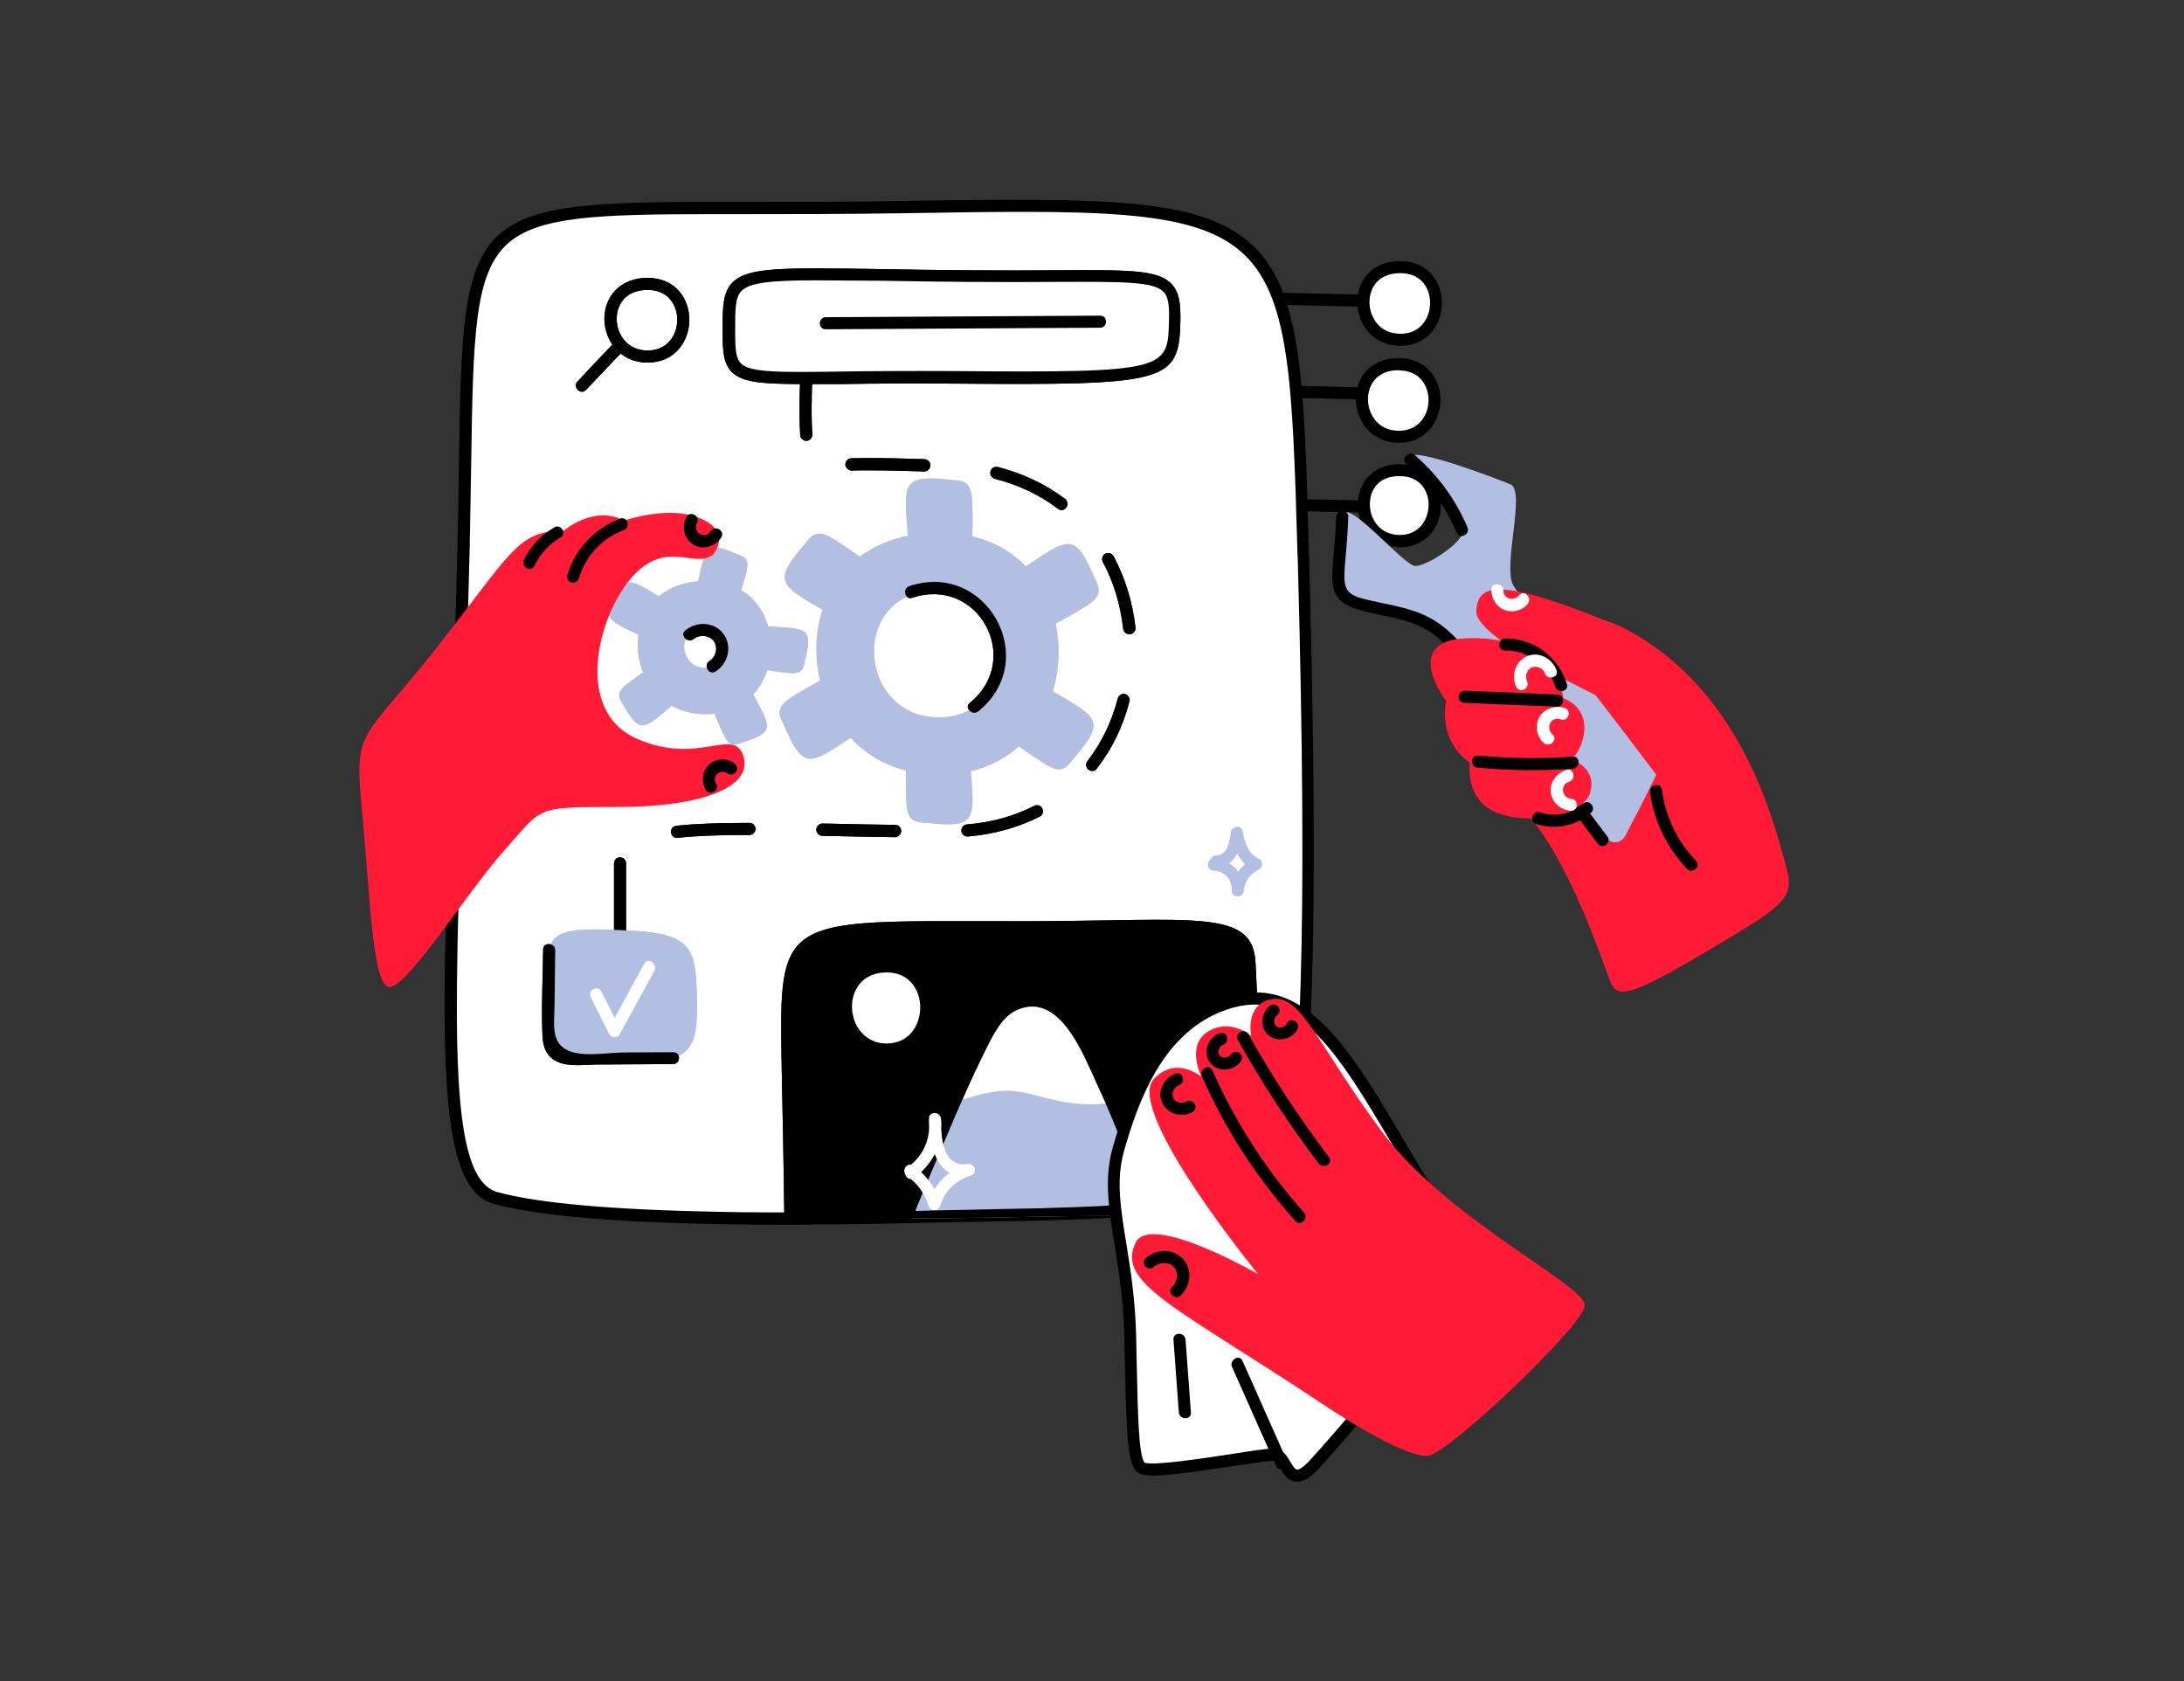 <?xml version="1.0" encoding="utf-8"?>
<!-- Generator: Adobe Illustrator 21.0.2, SVG Export Plug-In . SVG Version: 6.00 Build 0)  -->
<svg version="1.1" id="Слой_1" xmlns="http://www.w3.org/2000/svg" xmlns:xlink="http://www.w3.org/1999/xlink" x="0px" y="0px"
	 viewBox="0 0 977.1 752" style="enable-background:new 0 0 977.1 752;" xml:space="preserve">
<rect x="0" y="0" width="977.1" height="752" fill="#333333" stroke="none"/>
<style type="text/css">
	.st0{fill:#FFFFFF;}
	.st1{fill:#B3BFE2;}
	.st2{fill:#FDD05B;}
	.st3{fill:#FF1A36;}
</style>
<g id="Options_3_">
	<g>
		<path d="M632.2,132.3c-23.5-0.5-47-1.1-70.6-1.6c-3.5-0.1-3.3,5.3,0.1,5.4c23.5,0.5,47,1.1,70.6,1.6
			C635.8,137.8,635.6,132.4,632.2,132.3z"/>
	</g>
	<g>
		<path d="M632.2,173.8c-23.5-0.5-47-1.1-70.6-1.6c-3.5-0.1-3.3,5.3,0.1,5.4c23.5,0.5,47,1.1,70.6,1.6
			C635.8,179.3,635.6,173.9,632.2,173.8z"/>
	</g>
	<g>
		<path d="M632.2,224.4c-23.5-0.5-47-1.1-70.6-1.6c-3.5-0.1-3.3,5.3,0.1,5.4c23.5,0.5,47,1.1,70.6,1.6
			C635.8,229.8,635.6,224.4,632.2,224.4z"/>
	</g>
	<g>
		<path class="st0" d="M627,210.3c-22.7-1-21.8,30.9-1.4,31.8C646,243,648.1,211.2,627,210.3z"/>
		<path d="M626.4,244.8c-0.3,0-0.6,0-0.9,0c-6.9-0.3-12.7-3.9-15.8-9.8c-3.2-6.2-3-13.8,0.6-19.4c3.5-5.4,9.4-8.3,16.8-7.9
			c7,0.3,12.4,3.6,15.4,9.3c3.1,6,2.8,14-0.9,19.8C638.2,241.9,632.8,244.8,626.4,244.8z M625.9,213c-6.3,0-9.5,2.9-11.1,5.4
			c-2.5,4-2.6,9.6-0.3,14c1.3,2.5,4.4,6.6,11.2,6.9c4.8,0.2,8.8-1.8,11.2-5.6c2.7-4.3,3-10.1,0.7-14.4c-1.4-2.7-4.5-6.1-10.8-6.3
			l0,0C626.5,213,626.2,213,625.9,213z"/>
	</g>
	<g>
		<path class="st0" d="M626.1,162.8c-23.2-0.4-21.4,32.2-0.5,32.5C646.5,195.7,647.7,163.2,626.1,162.8z"/>
		<path d="M625.9,198.1c-0.1,0-0.2,0-0.3,0c-7.1-0.1-13.1-3.6-16.4-9.6c-3.5-6.2-3.4-14,0-19.8c3.4-5.6,9.4-8.6,16.9-8.5
			c7.1,0.1,12.8,3.3,15.9,9c3.4,6.1,3.2,14.2-0.4,20.2C638.3,194.9,632.6,198.1,625.9,198.1z M625.7,165.6c-6.9,0-10.2,3.2-11.8,5.9
			c-2.5,4.1-2.5,9.9,0,14.4c1.4,2.5,4.7,6.7,11.7,6.8c5,0.1,9-2.1,11.4-6c2.7-4.4,2.8-10.4,0.3-14.8c-1.5-2.8-4.8-6.1-11.3-6.2l0,0
			C625.9,165.6,625.8,165.6,625.7,165.6z"/>
	</g>
	<g>
		<path class="st0" d="M626.7,119.5c-23.2-0.4-21.4,32.2-0.5,32.5C647.1,152.3,648.4,119.9,626.7,119.5z"/>
		<path d="M626.6,154.7c-0.1,0-0.2,0-0.4,0c-12.5-0.2-19.1-10.4-19-19.9c0.1-8.7,6.2-18,19.1-18c0.1,0,0.3,0,0.4,0l0,0
			c12.8,0.2,18.5,10,18.4,19C645,145.3,638.6,154.7,626.6,154.7z M626.4,122.2c-10,0-13.6,6.8-13.7,12.7c-0.1,7,4.5,14.3,13.6,14.4
			c0.1,0,0.2,0,0.3,0c8.9,0,13.1-7,13.2-13.6c0.1-6.6-3.9-13.4-13-13.5C626.6,122.2,626.5,122.2,626.4,122.2z"/>
	</g>
</g>
<g id="Window_10_">
	<g id="Window_11_">
		<g>
			<path class="st0" d="M574.3,520.8c-11.6,18.1-32.2,16.7-57.2,19.6c-1,0.2-2.1,0.3-3.2,0.4c0,0,0,0,0,0
				c-6.2,0.6-12.8,1.2-19.6,1.5c-8.2,0.5-16.8,0.8-25.6,1c-2.6,0.1-5.2,0.2-7.8,0.2c-1.1,0-2.2,0.1-3.4,0.1c-1.9,0-3.8,0.1-5.8,0.1
				c-11.2,0.2-22.7,0.4-33.9,0.6h-0.6c-14.4,0.4-28.8,0.7-42.9,0.8c-2.3,0-4.6,0-6.9,0c-16.1,0.1-31.5,0.1-45.9-0.2
				c-44.3-0.8-79.7-3.5-99.7-8.9c-29.9-8.1-19.1-103-14.5-289.6c4.4-176-14.8-150.2,195.8-153.7c176.2-2.9,175.5-1,179.9,157.3
				C586.5,376.3,586.9,501.2,574.3,520.8z"/>
			<path d="M352.4,547.9c-11,0-21.2-0.1-30.9-0.3c-48.5-0.9-81.3-3.9-100.4-9c-26-7-23.9-68.9-19.6-192.2c1-29.6,2.2-63.1,3.1-100.1
				c0.4-14.4,0.6-27.5,0.7-39.2c1.8-115.9,2.8-117,127.8-116.8c20.2,0,43.1,0.1,70-0.4c91.6-1.5,133.1-1.3,155.9,18.6
				c23.4,20.4,24.5,60.1,26.6,139.2l0.1,2.1c4.6,166.5,1.6,255.6-9.1,272.3l0,0c-10.5,16.3-27.6,17.8-47.5,19.7
				c-3.7,0.3-7.6,0.7-11.6,1.2c-1,0.2-2.1,0.3-3.2,0.4l-0.1,0c-6.3,0.7-12.9,1.2-19.6,1.5c-8.8,0.5-17.9,0.8-25.7,1
				c-2.6,0.1-5.2,0.2-7.9,0.2l-15.4,0.3c-9.2,0.2-18.4,0.3-27.6,0.5h-0.7c-15.4,0.4-29.5,0.7-42.9,0.8c-2.3,0-4.6,0-6.9,0
				C362.3,547.8,357.3,547.9,352.4,547.9z M319.3,95.8c-51.7,0-78.7,0.9-92.4,13.4c-14.8,13.5-15.2,41.7-16.1,98
				c-0.2,11.6-0.4,24.8-0.7,39.2c-0.9,37-2.1,70.5-3.1,100.1c-4,116.6-6.3,180.8,15.6,186.8c18.4,5,51.7,7.9,99.1,8.8
				c13.9,0.3,28.9,0.3,45.9,0.2c2.3,0,4.6,0,6.9,0c13.4-0.1,27.4-0.3,42.9-0.8h0.7c9.1-0.2,18.4-0.4,27.6-0.5l15.4-0.3
				c2.6,0,5.2-0.1,7.8-0.2c7.8-0.2,16.8-0.5,25.6-1c6.6-0.3,13.1-0.8,19.4-1.5l0.3,0c0.8-0.1,1.8-0.2,2.8-0.3
				c4.1-0.5,8.1-0.8,11.9-1.2c19.2-1.8,34.4-3.2,43.4-17.2l0,0c10-15.5,12.8-106.1,8.3-269.3l-0.1-2.1C576,92.6,576,92.6,403.2,95.4
				c-27,0.4-49.9,0.4-70.1,0.4C328.3,95.8,323.7,95.8,319.3,95.8z"/>
		</g>
		<g>
			<path d="M566,542.3c-0.1,1.8-0.1,3.7-0.2,5.4c0,0.4,0,0.8,0,1.2c-0.1,1.9-0.8,3.6-2.1,5.3c0,0,0,0,0,0
				c-14.6,1.2-30.4,1.9-46.9,2.4c-1.2-4.4-2.4-8.7-3.8-13c-14,0.2-28.2,0.4-42.2,0.6h-0.7c-18,0.4-35.9,0.7-53.4,0.8
				c-2.9,0-5.7,0-8.6,0c-20,0.1-39.2,0.1-57.2-0.2c-0.1-4.9-0.1-9.7-0.2-14.3c-0.4-30.6-1.2-54.1-1.2-72.2
				c0-50.6,11.1-46,111.8-46.2c73.9-0.2,99.3-5.6,100.4,18.6C563.6,471.9,566.8,509.9,566,542.3z"/>
		</g>
		<g>
			<path class="st1" d="M494.6,493.5c-1.3-2.9-2.5-5.7-3.9-8.6c-6-12.9-16.4-41.1-35.2-33.3c-6.9,2.8-10.6,10.4-13.8,16.7
				c-1.1,2.1-2.1,4.2-3.1,6.3c-0.7,1.5-1.4,3-2.2,4.5c-0.2,0.4-0.4,0.9-0.6,1.3c-3.1,6.6-6.1,13.4-9,20.1c-0.8,2-1.7,4-2.5,6
				c-1.2,2.7-2.4,5.5-3.5,8.2c-1,2.3-2,4.7-3,7c-1.2,2.9-2.5,5.8-3.7,8.8c-0.9,2.1-1.8,4.2-2.6,6.3c-1.1,2.7-2.2,5.4-3.4,8.2
				c2.8,0,5.7,0,8.6,0c17.5-0.1,35.4-0.4,53.4-0.8h0.7c14.1-0.3,28.3-0.5,42.2-0.6C507.9,526.6,501.7,509.8,494.6,493.5z"/>
		</g>
		<g>
			<path class="st0" d="M452.6,488c7.5,0.5,15,3.5,22.5,4.8c6.9,1.2,13.5,1.5,19.5,0.8c-1.3-2.9-2.6-5.7-3.9-8.6
				c-6-12.9-16.4-41-35.2-33.3c-6.9,2.8-10.6,10.4-13.8,16.7c-3.9,7.6-7.4,15.5-10.9,23.4C438,489.7,445.1,487.5,452.6,488z"/>
		</g>
		<g>
			<path class="st0" d="M396.7,435c-21.8,0-19.6,31.8,0,31.8C416.3,466.8,417.1,435,396.7,435z"/>
		</g>
	</g>
	<g id="Chain_1_">
		<g>
			<path d="M277.4,421.5c-1.5,0-2.7-1.2-2.7-2.7v-32.6c0-1.5,1.2-2.7,2.7-2.7c1.5,0,2.7,1.2,2.7,2.7v32.6
				C280.1,420.3,278.8,421.5,277.4,421.5z M302.9,374.8c-1.4,0-2.5-1-2.7-2.4c-0.2-1.5,0.9-2.8,2.4-3c8.4-0.9,18.8-1.3,32.7-1.3h0
				c1.5,0,2.7,1.2,2.7,2.7c0,1.5-1.2,2.7-2.7,2.7c-13.8,0-24,0.4-32.2,1.3C303.1,374.8,303,374.8,302.9,374.8z M400.4,374.5
				C400.4,374.5,400.3,374.5,400.4,374.5c-9.2-0.1-18.4-0.3-27.3-0.5l-5.2-0.1c-1.5,0-2.7-1.3-2.7-2.8s1.3-2.7,2.8-2.7l5.2,0.1
				c9,0.2,18.1,0.4,27.3,0.5c1.5,0,2.7,1.2,2.7,2.7C403.1,373.3,401.9,374.5,400.4,374.5z M432.8,374.2c-1.4,0-2.6-1.1-2.7-2.5
				c-0.1-1.5,1-2.8,2.5-2.9c11-0.9,21.1-3.7,30.1-8.3c1.3-0.7,3-0.2,3.6,1.2c0.7,1.3,0.2,3-1.2,3.6c-9.6,4.9-20.4,7.9-32.1,8.9
				C433,374.2,432.9,374.2,432.8,374.2z M488.7,344.9c-0.6,0-1.2-0.2-1.7-0.6c-1.2-0.9-1.4-2.6-0.5-3.8c6.3-8.2,10.9-17.6,13.6-28.1
				c0.4-1.4,1.9-2.3,3.3-1.9c1.4,0.4,2.3,1.9,1.9,3.3c-2.9,11.2-7.8,21.3-14.6,30C490.3,344.6,489.5,344.9,488.7,344.9z
				 M505.2,283.7c-1.4,0-2.5-1-2.7-2.4c-1.2-10.7-4.2-20.8-9.1-29.9c-0.7-1.3-0.2-3,1.1-3.7c1.3-0.7,3-0.2,3.7,1.1
				c5.2,9.7,8.5,20.5,9.8,31.9c0.2,1.5-0.9,2.8-2.4,3C505.4,283.7,505.3,283.7,505.2,283.7z M474.9,228.2c-0.6,0-1.1-0.2-1.6-0.6
				c-8.1-6.2-17.6-10.7-28.2-13.4c-1.4-0.4-2.3-1.8-2-3.3c0.4-1.5,1.8-2.3,3.3-2c11.3,2.9,21.4,7.7,30.1,14.3
				c1.2,0.9,1.4,2.6,0.5,3.8C476.5,227.9,475.7,228.2,474.9,228.2z M413.5,210.9c0,0-0.1,0-0.1,0c-8.8-0.3-17-0.5-24.4-0.5
				c-2.9,0-5.6,0-8,0.1c-1.4-0.1-2.7-1.2-2.8-2.7c0-1.5,1.2-2.7,2.7-2.8c2.4,0,5.1-0.1,8.1-0.1c7.4,0,15.7,0.2,24.6,0.5
				c1.5,0.1,2.7,1.3,2.6,2.8C416.2,209.8,415,210.9,413.5,210.9z M360.7,197.2c-1.4,0-2.6-1.1-2.7-2.5c-0.2-3.3-0.3-7-0.3-11.2
				c0-6.2,0.2-11,0.2-11.2c0.1-1.5,1.4-2.6,2.8-2.6c1.5,0.1,2.6,1.3,2.6,2.8c0,0-0.2,4.9-0.2,11c0,4,0.1,7.7,0.3,10.8
				c0.1,1.5-1,2.8-2.5,2.9C360.8,197.2,360.7,197.2,360.7,197.2z"/>
		</g>
	</g>
	<g id="Gears_1_">
		<g>
			<path class="st2" d="M420.4,238.3c-77.4,0-69.6,108.3,0,108.3C490.1,346.6,492.6,238.3,420.4,238.3z M420,320.9
				c-36.6,0-40.6-56.9,0-56.9C457.9,264,456.5,320.9,420,320.9z"/>
		</g>
		<g>
			<path class="st2" d="M315.7,259.9c-42.6,0-38.3,59.6,0,59.6C354,319.5,355.4,259.9,315.7,259.9z M315.3,298.7
				c-11.6,0-12.9-18.1,0-18.1C327.4,280.7,327,298.7,315.3,298.7z"/>
		</g>
		<g>
			<path class="st2" d="M424.9,214.6c-20.9-2.3-20.5,1.7-19,21.7c0.3,4.6,0.6,10.7,2.7,12.3c8,5.8,26.4-8.5,26.4-8.5s0.4-7-0.1-16.5
				S429.5,215.1,424.9,214.6z"/>
		</g>
		<g>
			<path class="st2" d="M415.5,368.2c20.9,2.3,20.5-1.7,19-21.7c-0.3-4.6-0.6-10.7-2.7-12.3c-8-5.8-26.4,8.5-26.4,8.5
				s-0.4,7,0.1,16.5S410.9,367.7,415.5,368.2z"/>
		</g>
		<g>
			<path class="st2" d="M489.4,257.8c-8.3-19.4-11.5-17-28.3-5.9c-3.8,2.5-9.1,5.8-9.4,8.4c-1.1,9.9,20.3,18.8,20.3,18.8
				s6.2-3.1,14.3-8.2S491.2,262,489.4,257.8z"/>
		</g>
		<g>
			<path class="st2" d="M360.2,295.2c3.5-13.8,0.7-13.9-12.8-14.8c-3.1-0.2-7.3-0.6-8.5,0.7c-4.6,4.8,3.3,18.5,3.3,18.5
				s4.6,0.9,11.1,1.5C359.7,301.7,359.5,298.2,360.2,295.2z"/>
		</g>
		<g>
			<path class="st2" d="M277.4,264.5c-8.5,11.5-6,12.6,6.2,18.5c2.8,1.4,6.5,3.3,8.1,2.6c6.1-2.7,4-18.3,4-18.3s-3.9-2.6-9.7-5.6
				C280.3,258.8,279.2,262,277.4,264.5z"/>
		</g>
		<g>
			<path class="st2" d="M329.4,247.7c-13.1-5.5-13.6-2.9-16.6,10.4c-0.7,3-1.7,7.1-0.6,8.5c4.1,5.3,18.7-0.4,18.7-0.4
				s1.6-4.4,3.1-10.7C335.6,249.3,332.2,248.9,329.4,247.7z"/>
		</g>
		<g>
			<path class="st2" d="M279,315.6c7,12.4,9,10.6,19.4,1.9c2.4-2,5.7-4.5,5.7-6.4c0.1-6.7-15-11.2-15-11.2s-4,2.5-9.1,6.5
				C275,310.5,277.4,312.9,279,315.6z"/>
		</g>
		<g>
			<path class="st2" d="M332.6,332c13.6-4.3,12.2-6.6,5.9-18.6c-1.5-2.8-3.3-6.5-5-6.9c-6.6-1.4-14,12.4-14,12.4s1.7,4.4,4.5,10.2
				C326.8,334.9,329.6,333,332.6,332z"/>
		</g>
		<g>
			<path class="st2" d="M351,325c8.3,19.4,11.5,17,28.3,5.9c3.8-2.5,9.1-5.8,9.4-8.4c1.1-9.9-20.3-18.8-20.3-18.8s-6.2,3.1-14.3,8.2
				S349.1,320.8,351,325z"/>
		</g>
		<g>
			<path class="st2" d="M480.8,338.8c13.7-16,10.2-17.8-7.1-28c-4-2.3-9.2-5.6-11.7-4.7c-9.4,3.3-7.9,26.5-7.9,26.5
				s5.5,4.2,13.6,9.3S477.8,342.3,480.8,338.8z"/>
		</g>
		<g>
			<path class="st2" d="M359.5,244c-13.7,16-10.2,17.8,7.1,28c4,2.3,9.2,5.6,11.7,4.7c9.4-3.3,7.9-26.5,7.9-26.5s-5.5-4.2-13.6-9.3
				C364.6,235.9,362.5,240.5,359.5,244z"/>
		</g>
		<g>
			<path d="M406.8,262.2c-3.3,1.1-1.9,6.3,1.4,5.2c29.4-9.8,49.7,27.5,25.7,47c-2.7,2.2,1.1,6,3.8,3.8
				C466.1,295.2,441.3,250.6,406.8,262.2z"/>
		</g>
		<g>
			<path d="M323.7,283.6c-4-5.5-12.1-5.8-17.1-1.6c-2.7,2.2,1.2,6,3.8,3.8c2.6-2.1,7-1.7,9,1.1c2,2.8,0.9,7.1-2,8.8
				c-2.9,1.9-0.2,6.6,2.7,4.7C325.8,296.9,327.7,289,323.7,283.6z"/>
		</g>
	</g>
	<g id="Button_8_">
		<g>
			<path class="st1" d="M283.7,416.4c-44.2-2.6-37.2,2.2-39.6,28.1s2,28.4,33.5,30.2c31.5,1.9,34.6-4.5,34.2-27.3
				S309.8,418,283.7,416.4z"/>
		</g>
		<g>
			<path class="st0" d="M288.2,431.1c-4.4,8.1-8.8,16.2-13.2,24.3c-2-3.9-3.9-7.9-5.9-11.8c-1.6-3.1-6.4-0.7-4.8,2.5l8.2,16.4
				c0.9,1.7,3.7,2.1,4.7,0.3c5.2-9.5,10.4-19.1,15.6-28.6C294.3,431.1,289.8,428.1,288.2,431.1z"/>
		</g>
		<g>
			<path d="M301.3,470.7c-7.1,0-14.3,0.1-21.4,0.1c-7,0-16.1,1.7-22.8,0.1c-11.2-2.6-9.1-12.1-9-21.3c0.1-8.2,0.2-16.3,0.3-24.5
				c0-3.5-5.4-3.8-5.4-0.3c-0.1,11.8-0.8,23.8-0.4,35.6c0.1,4.6,0.2,9.2,3.8,12.6c5.1,4.8,14.2,3.3,20.4,3.2
				c11.4-0.1,22.8-0.1,34.2-0.2C304.5,476.1,304.8,470.7,301.3,470.7z"/>
		</g>
	</g>
	<g id="Search_1_">
		<g>
			<path d="M289.7,162.2c-12.5,0-19.3-10.1-19.3-19.6c0-4.8,1.7-9.3,4.8-12.6c3.5-3.7,8.5-5.7,14.5-5.7c12.8,0,18.7,9.7,18.7,18.7
				C308.4,152.6,302,162.2,289.7,162.2z M289.7,129.7c-4.5,0-8.1,1.4-10.5,4c-2.1,2.3-3.3,5.4-3.3,8.9c0,7,4.8,14.2,13.8,14.2
				c9.1,0,13.3-7.1,13.3-13.8c0-3.6-1.2-6.8-3.3-9.2C297.4,131.1,293.9,129.7,289.7,129.7z"/>
		</g>
		<g>
			<path class="st0" d="M432.2,123.5c-107.8-1-106.1-5.6-106.1,25.4c0,26.2,3.9,19.1,100.6,19.9s98.3-0.8,98.9-25.4
				S518.3,124.3,432.2,123.5z"/>
		</g>
		<g>
			<path d="M358.6,171.8c-18.4,0-26.6-0.9-31.1-5.3c-3.9-3.8-4.2-9.7-4.2-17.5v-1.4c0-10.1,0-16.8,4.5-21.3c7-6.9,22.3-6.6,67.8-5.9
				c10.5,0.2,22.6,0.4,36.5,0.5c15.8,0.1,29.1,0.1,39.8,0c33.5-0.2,46-0.2,52.1,6c3.6,3.7,4.2,8.9,4.1,16.6
				c-0.6,27.5-5.4,28.9-101.6,28.1c-20.6-0.2-36.9,0-50,0.2C369.7,171.8,363.8,171.8,358.6,171.8z M365.7,125.4
				c-20.3,0-30.1,0.9-33.9,4.7c-2.9,2.9-2.9,8.3-2.9,17.4v1.4c0,7.6,0.4,11.5,2.6,13.7c4.2,4.1,17,4,45.2,3.6
				c13.1-0.2,29.5-0.3,50.1-0.2c95.7,0.8,95.7-0.5,96.2-22.8c0.2-7.2-0.5-10.7-2.5-12.7c-4.5-4.6-18.2-4.5-48.3-4.4
				c-10.7,0.1-24.1,0.1-39.9,0l0,0c-13.9-0.1-26-0.3-36.5-0.5C383.7,125.6,373.8,125.4,365.7,125.4z"/>
		</g>
		<g>
			<path d="M275.5,152.5c-5.7,6-11.4,12-17.1,18.1c-2.4,2.5,1.4,6.4,3.8,3.8c5.7-6,11.4-12,17.2-18.1
				C281.8,153.8,278,150,275.5,152.5z"/>
		</g>
		<g>
			<path d="M492.2,141.2c-40.9,0.2-81.8,0.5-122.8,0.7c-3.5,0-3.5,5.4,0,5.4c40.9-0.2,81.8-0.5,122.8-0.7
				C495.7,146.6,495.7,141.1,492.2,141.2z"/>
		</g>
	</g>
</g>
<g id="Window_18_">
	<g id="Window_19_">
		<g>
			<g>
				<path d="M566,542.3c-0.1,1.8-0.1,3.7-0.2,5.4c0,0.4,0,0.8,0,1.2c-0.1,1.9-0.8,3.6-2.1,5.3c0,0,0,0,0,0
					c-14.6,1.2-30.4,1.9-46.9,2.4c-1.2-4.4-2.4-8.7-3.8-13c-14,0.2-28.2,0.4-42.2,0.6h-0.7c-18,0.4-35.9,0.7-53.4,0.8
					c-2.9,0-5.7,0-8.6,0c-20,0.1-39.2,0.1-57.2-0.2c-0.1-4.9-0.1-9.7-0.2-14.3c-0.4-30.6-1.2-54.1-1.2-72.2
					c0-50.6,11.1-46,111.8-46.2c73.9-0.2,99.3-5.6,100.4,18.6C563.6,471.9,566.8,509.9,566,542.3z"/>
			</g>
		</g>
		<g>
			<g>
				<path class="st1" d="M494.6,493.5c-1.3-2.9-2.5-5.7-3.9-8.6c-6-12.9-16.4-41.1-35.2-33.3c-6.9,2.8-10.6,10.4-13.8,16.7
					c-1.1,2.1-2.1,4.2-3.1,6.3c-0.7,1.5-1.4,3-2.2,4.5c-0.2,0.4-0.4,0.9-0.6,1.3c-3.1,6.6-6.1,13.4-9,20.1c-0.8,2-1.7,4-2.5,6
					c-1.2,2.7-2.4,5.5-3.5,8.2c-1,2.3-2,4.7-3,7c-1.2,2.9-2.5,5.8-3.7,8.8c-0.9,2.1-1.8,4.2-2.6,6.3c-0.7,1.6-1.4,3.2-2,4.9
					c2.6-0.1,5.1-0.1,7.8-0.2h0.6c9.1-0.2,18.4-0.4,27.6-0.6l15.4-0.3c2.6,0,5.2-0.1,7.8-0.2c7.8-0.2,16.9-0.5,25.6-1
					c5.8-0.3,11.5-0.7,17.1-1.3C506.6,523.1,501,508.1,494.6,493.5z"/>
			</g>
		</g>
		<g>
			<g>
				<path class="st0" d="M452.6,488c7.5,0.5,15,3.5,22.5,4.8c6.9,1.2,13.5,1.5,19.5,0.8c-1.3-2.9-2.6-5.7-3.9-8.6
					c-6-12.9-16.4-41-35.2-33.3c-6.9,2.8-10.6,10.4-13.8,16.7c-3.9,7.6-7.4,15.5-10.9,23.4C438,489.7,445.1,487.5,452.6,488z"/>
			</g>
		</g>
		<g>
			<g>
				<path class="st0" d="M396.7,435c-21.8,0-19.6,31.8,0,31.8C416.3,466.8,417.1,435,396.7,435z"/>
			</g>
		</g>
	</g>
	<g id="Chain_2_">
		<g>
			<g>
				<path d="M277.4,421.5c-1.5,0-2.7-1.2-2.7-2.7v-32.6c0-1.5,1.2-2.7,2.7-2.7c1.5,0,2.7,1.2,2.7,2.7v32.6
					C280.1,420.3,278.8,421.5,277.4,421.5z M302.9,374.8c-1.4,0-2.5-1-2.7-2.4c-0.2-1.5,0.9-2.8,2.4-3c8.4-0.9,18.8-1.3,32.7-1.3h0
					c1.5,0,2.7,1.2,2.7,2.7c0,1.5-1.2,2.7-2.7,2.7c-13.8,0-24,0.4-32.2,1.3C303.1,374.8,303,374.8,302.9,374.8z M400.4,374.5
					C400.4,374.5,400.3,374.5,400.4,374.5c-9.2-0.1-18.4-0.3-27.3-0.5l-5.2-0.1c-1.5,0-2.7-1.3-2.7-2.8s1.3-2.7,2.8-2.7l5.2,0.1
					c9,0.2,18.1,0.4,27.3,0.5c1.5,0,2.7,1.2,2.7,2.7C403.1,373.3,401.9,374.5,400.4,374.5z M432.8,374.2c-1.4,0-2.6-1.1-2.7-2.5
					c-0.1-1.5,1-2.8,2.5-2.9c11-0.9,21.1-3.7,30.1-8.3c1.3-0.7,3-0.2,3.6,1.2c0.7,1.3,0.2,3-1.2,3.6c-9.6,4.9-20.4,7.9-32.1,8.9
					C433,374.2,432.9,374.2,432.8,374.2z M488.7,344.9c-0.6,0-1.2-0.2-1.7-0.6c-1.2-0.9-1.4-2.6-0.5-3.8
					c6.3-8.2,10.9-17.6,13.6-28.1c0.4-1.4,1.9-2.3,3.3-1.9c1.4,0.4,2.3,1.9,1.9,3.3c-2.9,11.2-7.8,21.3-14.6,30
					C490.3,344.6,489.5,344.9,488.7,344.9z M505.2,283.7c-1.4,0-2.5-1-2.7-2.4c-1.2-10.7-4.2-20.8-9.1-29.9c-0.7-1.3-0.2-3,1.1-3.7
					c1.3-0.7,3-0.2,3.7,1.1c5.2,9.7,8.5,20.5,9.8,31.9c0.2,1.5-0.9,2.8-2.4,3C505.4,283.7,505.3,283.7,505.2,283.7z M474.9,228.2
					c-0.6,0-1.1-0.2-1.6-0.6c-8.1-6.2-17.6-10.7-28.2-13.4c-1.4-0.4-2.3-1.8-2-3.3c0.4-1.5,1.8-2.3,3.3-2
					c11.3,2.9,21.4,7.7,30.1,14.3c1.2,0.9,1.4,2.6,0.5,3.8C476.5,227.9,475.7,228.2,474.9,228.2z M413.5,210.9c0,0-0.1,0-0.1,0
					c-8.8-0.3-17-0.5-24.4-0.5c-2.9,0-5.6,0-8,0.1c-1.4-0.1-2.7-1.2-2.8-2.7c0-1.5,1.2-2.7,2.7-2.8c2.4,0,5.1-0.1,8.1-0.1
					c7.4,0,15.7,0.2,24.6,0.5c1.5,0.1,2.7,1.3,2.6,2.8C416.2,209.8,415,210.9,413.5,210.9z M360.7,197.2c-1.4,0-2.6-1.1-2.7-2.5
					c-0.2-3.3-0.3-7-0.3-11.2c0-6.2,0.2-11,0.2-11.2c0.1-1.5,1.4-2.6,2.8-2.6c1.5,0.1,2.6,1.3,2.6,2.8c0,0-0.2,4.9-0.2,11
					c0,4,0.1,7.7,0.3,10.8c0.1,1.5-1,2.8-2.5,2.9C360.8,197.2,360.7,197.2,360.7,197.2z"/>
			</g>
		</g>
	</g>
	<g id="Gears_2_">
		<g>
			<g>
				<path class="st1" d="M420.4,238.3c-77.4,0-69.6,108.3,0,108.3C490.1,346.6,492.6,238.3,420.4,238.3z M420,320.9
					c-36.6,0-40.6-56.9,0-56.9C457.9,264,456.5,320.9,420,320.9z"/>
			</g>
		</g>
		<g>
			<g>
				<path class="st1" d="M315.7,259.9c-42.6,0-38.3,59.6,0,59.6C354,319.5,355.4,259.9,315.7,259.9z M315.3,298.7
					c-11.6,0-12.9-18.1,0-18.1C327.4,280.7,327,298.7,315.3,298.7z"/>
			</g>
		</g>
		<g>
			<g>
				<path class="st1" d="M424.9,214.6c-20.9-2.3-20.5,1.7-19,21.7c0.3,4.6,0.6,10.7,2.7,12.3c8,5.8,26.4-8.5,26.4-8.5
					s0.4-7-0.1-16.5S429.5,215.1,424.9,214.6z"/>
			</g>
		</g>
		<g>
			<g>
				<path class="st1" d="M415.5,368.2c20.9,2.3,20.5-1.7,19-21.7c-0.3-4.6-0.6-10.7-2.7-12.3c-8-5.8-26.4,8.5-26.4,8.5
					s-0.4,7,0.1,16.5S410.9,367.7,415.5,368.2z"/>
			</g>
		</g>
		<g>
			<g>
				<path class="st1" d="M489.4,257.8c-8.3-19.4-11.5-17-28.3-5.9c-3.8,2.5-9.1,5.8-9.4,8.4c-1.1,9.9,20.3,18.8,20.3,18.8
					s6.2-3.1,14.3-8.2S491.2,262,489.4,257.8z"/>
			</g>
		</g>
		<g>
			<g>
				<path class="st1" d="M360.2,295.2c3.5-13.8,0.7-13.9-12.8-14.8c-3.1-0.2-7.3-0.6-8.5,0.7c-4.6,4.8,3.3,18.5,3.3,18.5
					s4.6,0.9,11.1,1.5C359.7,301.7,359.5,298.2,360.2,295.2z"/>
			</g>
		</g>
		<g>
			<g>
				<path class="st1" d="M277.4,264.5c-8.5,11.5-6,12.6,6.2,18.5c2.8,1.4,6.5,3.3,8.1,2.6c6.1-2.7,4-18.3,4-18.3s-3.9-2.6-9.7-5.6
					C280.3,258.8,279.2,262,277.4,264.5z"/>
			</g>
		</g>
		<g>
			<g>
				<path class="st1" d="M329.4,247.7c-13.1-5.5-13.6-2.9-16.6,10.4c-0.7,3-1.7,7.1-0.6,8.5c4.1,5.3,18.7-0.4,18.7-0.4
					s1.6-4.4,3.1-10.7C335.6,249.3,332.2,248.9,329.4,247.7z"/>
			</g>
		</g>
		<g>
			<g>
				<path class="st1" d="M279,315.6c7,12.4,9,10.6,19.4,1.9c2.4-2,5.7-4.5,5.7-6.4c0.1-6.7-15-11.2-15-11.2s-4,2.5-9.1,6.5
					C275,310.5,277.4,312.9,279,315.6z"/>
			</g>
		</g>
		<g>
			<g>
				<path class="st1" d="M332.6,332c13.6-4.3,12.2-6.6,5.9-18.6c-1.5-2.8-3.3-6.5-5-6.9c-6.6-1.4-14,12.4-14,12.4s1.7,4.4,4.5,10.2
					C326.8,334.9,329.6,333,332.6,332z"/>
			</g>
		</g>
		<g>
			<g>
				<path class="st1" d="M351,325c8.3,19.4,11.5,17,28.3,5.9c3.8-2.5,9.1-5.8,9.4-8.4c1.1-9.9-20.3-18.8-20.3-18.8
					s-6.2,3.1-14.3,8.2S349.1,320.8,351,325z"/>
			</g>
		</g>
		<g>
			<g>
				<path class="st1" d="M480.8,338.8c13.7-16,10.2-17.8-7.1-28c-4-2.3-9.2-5.6-11.7-4.7c-9.4,3.3-7.9,26.5-7.9,26.5
					s5.5,4.2,13.6,9.3S477.8,342.3,480.8,338.8z"/>
			</g>
		</g>
		<g>
			<g>
				<path class="st1" d="M359.5,244c-13.7,16-10.2,17.8,7.1,28c4,2.3,9.2,5.6,11.7,4.7c9.4-3.3,7.9-26.5,7.9-26.5s-5.5-4.2-13.6-9.3
					C364.6,235.9,362.5,240.5,359.5,244z"/>
			</g>
		</g>
		<g>
			<g>
				<path d="M406.8,262.2c-3.3,1.1-1.9,6.3,1.4,5.2c29.4-9.8,49.7,27.5,25.7,47c-2.7,2.2,1.1,6,3.8,3.8
					C466.1,295.2,441.3,250.6,406.8,262.2z"/>
			</g>
		</g>
		<g>
			<g>
				<path d="M323.7,283.6c-4-5.5-12.1-5.8-17.1-1.6c-2.7,2.2,1.2,6,3.8,3.8c2.6-2.1,7-1.7,9,1.1c2,2.8,0.9,7.1-2,8.8
					c-2.9,1.9-0.2,6.6,2.7,4.7C325.8,296.9,327.7,289,323.7,283.6z"/>
			</g>
		</g>
	</g>
	<g id="Button_16_">
		<g>
			<g>
				<path class="st1" d="M283.7,416.4c-44.2-2.6-37.2,2.2-39.6,28.1s2,28.4,33.5,30.2c31.5,1.9,34.6-4.5,34.2-27.3
					S309.8,418,283.7,416.4z"/>
			</g>
		</g>
		<g>
			<g>
				<path class="st0" d="M288.2,431.1c-4.4,8.1-8.8,16.2-13.2,24.3c-2-3.9-3.9-7.9-5.9-11.8c-1.6-3.1-6.4-0.7-4.8,2.5l8.2,16.4
					c0.9,1.7,3.7,2.1,4.7,0.3c5.2-9.5,10.4-19.1,15.6-28.6C294.3,431.1,289.8,428.1,288.2,431.1z"/>
			</g>
		</g>
		<g>
			<g>
				<path d="M301.3,470.7c-7.1,0-14.3,0.1-21.4,0.1c-7,0-16.1,1.7-22.8,0.1c-11.2-2.6-9.1-12.1-9-21.3c0.1-8.2,0.2-16.3,0.3-24.5
					c0-3.5-5.4-3.8-5.4-0.3c-0.1,11.8-0.8,23.8-0.4,35.6c0.1,4.6,0.2,9.2,3.8,12.6c5.1,4.8,14.2,3.3,20.4,3.2
					c11.4-0.1,22.8-0.1,34.2-0.2C304.5,476.1,304.8,470.7,301.3,470.7z"/>
			</g>
		</g>
	</g>
	<g id="Search_2_">
		<g>
			<g>
				<path d="M289.7,162.2c-12.5,0-19.3-10.1-19.3-19.6c0-4.8,1.7-9.3,4.8-12.6c3.5-3.7,8.5-5.7,14.5-5.7c12.8,0,18.7,9.7,18.7,18.7
					C308.4,152.6,302,162.2,289.7,162.2z M289.7,129.7c-4.5,0-8.1,1.4-10.5,4c-2.1,2.3-3.3,5.4-3.3,8.9c0,7,4.8,14.2,13.8,14.2
					c9.1,0,13.3-7.1,13.3-13.8c0-3.6-1.2-6.8-3.3-9.2C297.4,131.1,293.9,129.7,289.7,129.7z"/>
			</g>
		</g>
		<g>
			<g>
				<path class="st0" d="M432.2,123.5c-107.8-1-106.1-5.6-106.1,25.4c0,26.2,3.9,19.1,100.6,19.9s98.3-0.8,98.9-25.4
					S518.3,124.3,432.2,123.5z"/>
			</g>
		</g>
		<g>
			<g>
				<path d="M358.6,171.8c-18.4,0-26.6-0.9-31.1-5.3c-3.9-3.8-4.2-9.7-4.2-17.5v-1.4c0-10.1,0-16.8,4.5-21.3
					c7-6.9,22.3-6.6,67.8-5.9c10.5,0.2,22.6,0.4,36.5,0.5c15.8,0.1,29.1,0.1,39.8,0c33.5-0.2,46-0.2,52.1,6
					c3.6,3.7,4.2,8.9,4.1,16.6c-0.6,27.5-5.4,28.9-101.6,28.1c-20.6-0.2-36.9,0-50,0.2C369.7,171.8,363.8,171.8,358.6,171.8z
					 M365.7,125.4c-20.3,0-30.1,0.9-33.9,4.7c-2.9,2.9-2.9,8.3-2.9,17.4v1.4c0,7.6,0.4,11.5,2.6,13.7c4.2,4.1,17,4,45.2,3.6
					c13.1-0.2,29.5-0.3,50.1-0.2c95.7,0.8,95.7-0.5,96.2-22.8c0.2-7.2-0.5-10.7-2.5-12.7c-4.5-4.6-18.2-4.5-48.3-4.4
					c-10.7,0.1-24.1,0.1-39.9,0l0,0c-13.9-0.1-26-0.3-36.5-0.5C383.7,125.6,373.8,125.4,365.7,125.4z"/>
			</g>
		</g>
		<g>
			<g>
				<path d="M275.5,152.5c-5.7,6-11.4,12-17.1,18.1c-2.4,2.5,1.4,6.4,3.8,3.8c5.7-6,11.4-12,17.2-18.1
					C281.8,153.8,278,150,275.5,152.5z"/>
			</g>
		</g>
		<g>
			<g>
				<path d="M492.2,141.2c-40.9,0.2-81.8,0.5-122.8,0.7c-3.5,0-3.5,5.4,0,5.4c40.9-0.2,81.8-0.5,122.8-0.7
					C495.7,146.6,495.7,141.1,492.2,141.2z"/>
			</g>
		</g>
	</g>
</g>
<g id="Cloth_2_">
	<g>
		<path class="st0" d="M544.5,450.4c-26.8,11.3-37.9,41.5-44.2,64.1c-6.3,22.6,4.5,45.1,5.4,83c0.9,37.9,0.9,54.2,4.5,58.7
			c3.6,4.5,55.1-6.3,60.5-5.4c5.4,0.9,5.4,17.2,17.1,4.5c11.7-12.6,54.2-63.2,54.2-63.2s24.4-13.5-6.3-64.1
			C605,477.5,585.1,433.2,544.5,450.4z"/>
		<path d="M580.4,662.8c-0.2,0-0.5,0-0.7,0c-3.6-0.4-5.6-3.6-7.1-6.2c-0.6-1.1-1.8-3-2.4-3.1c-1.7-0.2-11,1.2-19.2,2.4
			c-29.8,4.6-40.1,5.5-42.9,2c-3.8-4.8-4.1-17.1-4.9-50l-0.2-10.3c-0.4-15.7-2.5-28.8-4.3-40.4c-2.6-16-4.8-29.8-1-43.4
			c6.3-22.6,18-54.1,45.8-65.8c38.3-16.2,58.8,18.4,84.7,62.3c3.2,5.3,6.4,10.9,9.8,16.4c13.4,22.1,18.4,40.3,14.8,53.9
			c-2.3,8.6-7.3,12.6-9,13.6c-3.7,4.4-42.8,51-54,63C586.3,661,583.3,662.8,580.4,662.8z M569.8,648c0.5,0,1,0,1.3,0.1
			c3,0.5,4.7,3.3,6.1,5.7c0.9,1.5,2.1,3.5,3,3.6c0.4,0.1,2-0.1,5.6-3.9c11.6-12.4,53.6-62.6,54.1-63.1l0.3-0.4l0.4-0.2
			c0.2-0.1,4.9-2.9,6.9-10.8c2.1-8.4,1.4-23.8-14.2-49.5c-3.4-5.6-6.7-11.1-9.8-16.5c-25.6-43.2-44-74.4-78-60.1l0,0
			c-25.4,10.7-36.1,38.9-42.7,62.3c-3.5,12.5-1.5,25.1,1.1,41.1c1.9,11.7,4,25,4.4,41.1l0.2,10.3c0.6,27.4,1,42.8,3.5,46.6
			c3.9,1.5,26-1.9,38-3.7C560.6,648.9,566.8,648,569.8,648z M512,654.2"/>
	</g>
	<g>
		<path d="M575.6,653.1c-6.6-14.8-13.1-29.5-19.7-44.3c-1.4-3.2-6.1-0.4-4.7,2.7l19.7,44.3C572.3,659,577,656.2,575.6,653.1z"/>
	</g>
	<g>
		<path d="M530.4,599.3c-0.3-3.5-5.7-3.5-5.4,0c0.8,10.8,1.6,21.7,2.4,32.5c0.3,3.5,5.7,3.5,5.4,0C532,621,531.2,610.1,530.4,599.3z
			"/>
	</g>
</g>
<g id="Hand_2_13_">
	<g>
		<path class="st3" d="M591.4,627.9c-64.7-43.1-92.4-53.8-83.3-72.1c6.8-13.5,54.8,14.2,54.8,14.2s-59.9-73.1-46.7-87.3
			c10-10.7,21.3-1,21.3-1s-7.1-14.2,3-20.3s19.3,2,19.3,2s-3-13.2,8.1-16.2c14-3.8,21,19.5,50.4,59.1s91.7,68.8,90.7,77.9
			c-1,9.1-60.9,66-70.1,67C630,652.3,603.6,636.1,591.4,627.9z"/>
	</g>
	<g>
		<path d="M583.4,542.4c-17-19-30.6-40.3-41-63.6c-1.4-3.2-6.1-0.4-4.7,2.7c10.5,23.8,24.5,45.3,41.8,64.7
			C581.9,548.8,585.7,545,583.4,542.4z"/>
	</g>
	<g>
		<path d="M594.6,517.7c-13.3-17.6-25.3-35.9-36.1-55.1c-1.7-3-6.4-0.3-4.7,2.7c10.8,19.2,22.8,37.6,36.1,55.1
			C592,523.2,596.7,520.5,594.6,517.7z"/>
	</g>
	<g>
		<path d="M529.1,563c-4.4-4.6-12-4.4-16.6-0.1c-2.5,2.4,1.3,6.2,3.8,3.8c2.4-2.2,6.6-2.4,8.9,0.1c2.3,2.6,1.6,6.7-0.8,8.9
			c-2.6,2.4,1.3,6.2,3.8,3.8C532.9,575.3,533.5,567.6,529.1,563z"/>
	</g>
	<g>
		<path d="M530.8,492.8c-2,1.1-4.9,0.5-5.9-1.7c-1-2.1,0.4-4.9,2.5-5.6c3.3-1.1,1.9-6.4-1.4-5.2c-5.2,1.8-8.4,7.7-6.1,12.9
			c2.3,5.2,8.9,6.9,13.6,4.3C536.6,495.7,533.9,491.1,530.8,492.8z"/>
	</g>
	<g>
		<path d="M550.6,471.8c-1,1.5-3.8,1.8-5,0.3c-1.2-1.5-0.1-4.2,1.6-4.7c3.3-1.1,1.9-6.3-1.4-5.2c-5.3,1.7-8,8.6-4.4,13.2
			c3.5,4.6,10.9,3.8,13.9-0.9C557.2,471.6,552.5,468.9,550.6,471.8z"/>
	</g>
	<g>
		<path d="M575.8,457.7c-0.8,1.6-3.2,2.7-4.8,1.3c-1.2-1-1.2-3.6,0.1-4.6c1.2-0.9,1.8-2.3,1-3.7c-0.7-1.2-2.5-1.8-3.7-1
			c-4.2,3.1-5.1,9.6-1,13.3c3.9,3.5,10.7,2.1,13.1-2.6C582,457.3,577.3,454.6,575.8,457.7z"/>
	</g>
</g>
<g id="Hand_3_2_">
	<g>
		<path class="st3" d="M318.9,248.2c-8.1,6.3-20.8-7.2-36.1,9.9c-15.3,17.2-26.2,59.6,1.8,72.2c28,12.6,43.6-5.6,48,8
			c4.4,13.6-18.2,22.7-56.1,22.7s-33.4,0-50.5,19s-45.1,64.1-52.4,61.4c-7.2-2.7-8.1-42.4-11.7-79.4c-3.6-37,0-29.8,33.4-72.2
			s36.1-52.4,56.9-52.4c0,0,13.5-11.7,27.1-4.5c0,0,19.9-7.2,34.3-0.9S318.9,248.2,318.9,248.2z"/>
	</g>
	<g>
		<path d="M277.5,232c-11.5,4.4-20.2,13.5-23.7,25.3c-1,3.3,4.2,4.8,5.2,1.4c3-9.9,10.2-17.9,20-21.5
			C282.2,236,280.8,230.8,277.5,232z"/>
	</g>
	<g>
		<path d="M248,235.9c-5.9,3.4-10.6,8.4-13.6,14.5c-1.5,3.1,3.1,5.9,4.7,2.7c2.6-5.3,6.5-9.6,11.6-12.6
			C253.7,238.8,251,234.1,248,235.9z"/>
	</g>
	<g>
		<path d="M328.5,341.4c-3.4-2.5-8.5-2.1-11.5,0.8c-2.9,2.9-3.3,7.6-1.3,11.1c1.8,3,6.5,0.3,4.7-2.7c-2.2-3.7,2.1-6.9,5.3-4.5
			c1.2,0.9,3,0.2,3.7-1C330.2,343.8,329.6,342.3,328.5,341.4z"/>
	</g>
	<g>
		<path d="M318,237.6c-2.5,4-8.4,0.5-6.2-3.6c1.7-3.1-3-5.8-4.7-2.7c-2.3,4.2-1.1,9.9,3.2,12.4c4.3,2.5,9.8,0.7,12.4-3.3
			C324.5,237.4,319.9,234.7,318,237.6z"/>
	</g>
</g>
<g id="Hand_3">
	<g id="Hand_3_3_">
		<g>
			<path class="st3" d="M677.6,358.3c22.6,19.9,38.6,70.3,42.7,80.4c3.1,7.7,6.9,8.4,43.9-13.5s39-23.6,34.2-40.1
				c-4.7-16.5-19.3-77.6-72.4-104.3C673,254.2,677.6,358.3,677.6,358.3z"/>
		</g>
		<g>
			<path d="M758.8,385.1c-8.5-8.9-13.6-19.7-15.3-31.9c-0.5-3.4-5.7-2.2-5.3,1.2c1.8,13,7.5,24.8,16.6,34.3
				C757.2,391.2,761.2,387.6,758.8,385.1z"/>
		</g>
	</g>
	<g id="Wrench_1_">
		<g>
			<path class="st1" d="M675.8,216.7c6.9,2.9-3.6,36.5,1.2,45.1c2.1,3.7,15.8,21.7,31.2,41.8c11.4,14.8,23.7,30.9,32.8,43
				c-4.3,8.9-9.1,18.2-14,27.5c-1.7,3.2-6,3.6-8.3,0.8c-8.1-10-24.4-30.3-31.3-39.2c-36.7-47.1-39.4-51.1-46-55.6
				c-8.4-5.8-27.9-8.4-36.8-10.9c-8.9-2.6-5.4-28.5-4.1-38.3c1.3-9.7,27.4,22.2,32.7,22.3c5.3,0,21.2-10.4,21.3-15.6
				c0-5.3-25.8-29.9-23.3-33.5C633.7,200.5,668.9,213.8,675.8,216.7z"/>
		</g>
		<g>
			<path d="M656.5,235.8c-5.3-12.4-13.2-23.2-23.4-32.1c-2.6-2.3-6.6,1.4-4,3.7c9.9,8.6,17.5,18.9,22.6,30.9
				C653.1,241.6,657.9,239,656.5,235.8z"/>
		</g>
		<g>
			<path d="M718.6,377.9c-1.2,0.9-2.9,0.7-3.8-0.5c-8.4-11.1-46.9-62.1-60-79.5c-13.5-17.9-21.1-19.5-39.4-23.3l-2.7-0.6
				c-18-3.8-17.5-10.4-16-26.4c0.4-4.4,0.9-10,1.1-16.6c0-1.5,1.4-2.6,2.8-2.6c1.5,0.1,2.7,1.3,2.6,2.8c-0.2,6.8-0.7,12.4-1.1,16.9
				c-1.4,15.8-1.6,17.9,11.8,20.7l2.7,0.6c18.6,3.9,27.9,5.8,42.6,25.4c13.1,17.4,51.6,68.4,60,79.5
				C720,375.3,719.8,377,718.6,377.9L718.6,377.9z"/>
		</g>
	</g>
	<g id="Fingers_3_">
		<g>
			<path class="st3" d="M726.1,280.8c-55.9-23.2-65.1-19.9-65.6-7.3c-0.5,12.6,59.7,40.5,59.7,40.5L726.1,280.8z"/>
		</g>
		<g>
			<path class="st3" d="M652.7,285.8c-24.6,3-5.7,27.8-5.7,27.8s-4.3,17,10.6,27.6c0,0-2.5,16.2,11.7,22.2c14.2,6,38.5,1.4,41.9-8.2
				c4.1-11.6-8.4-15.7-8.4-15.7c3.6-1.1,13.2-20.5-3.4-27.2c0,0-1.1-16.3-17.1-22.4C669,284.7,658.1,285.2,652.7,285.8z"/>
		</g>
		<g>
			<path d="M701,306c-3.7-12.1-14.8-20.5-27.5-20.4c-3.5,0-3.7,5.4-0.2,5.4c10.2-0.1,19.5,6.3,22.5,16.2
				C696.8,310.5,702.1,309.3,701,306z"/>
		</g>
		<g>
			<path d="M696.8,310.7c-13.8-0.6-27.7-1.2-41.5-1.7c-3.5-0.1-3.7,5.3-0.2,5.4c13.8,0.6,27.7,1.2,41.5,1.7
				C700,316.2,700.3,310.8,696.8,310.7z"/>
		</g>
		<g>
			<path d="M703.7,338.5c-14.2,1-28.3,0.8-42.4-0.5c-3.5-0.3-3.7,5.1-0.2,5.4c14.1,1.3,28.3,1.5,42.4,0.5
				C706.9,343.7,707.2,338.2,703.7,338.5z"/>
		</g>
		<g>
			<path d="M708.2,359.5c-5.4,4.7-12.4,6.1-19.2,3.9c-3.3-1.1-5,4.1-1.7,5.2c8.6,2.8,17.7,0.9,24.5-5
				C714.4,361.2,710.8,357.2,708.2,359.5z"/>
		</g>
		<g>
			<path class="st0" d="M700,316.7c-4.1-1.3-8.9,0.2-11.2,3.9c-2.2,3.7-1.4,8.8,1.8,11.7c2.6,2.3,6.6-1.3,4-3.7
				c-3.3-3-0.8-8.3,3.7-6.8C701.7,323,703.3,317.8,700,316.7z"/>
		</g>
		<g>
			<path class="st0" d="M696.4,299.9c-1.9-5.2-7.7-8.6-13.1-6.4c-5.3,2.2-7.4,8.7-4.9,13.8c1.5,3.1,6.3,0.6,4.8-2.5
				c-1-2.1-0.3-5.1,2-6.2c2.2-1,5.2,0.3,6,2.6C692.2,304.4,697.5,303.2,696.4,299.9z"/>
		</g>
		<g>
			<path class="st0" d="M679.8,266.2c-2.4,2.8-7.1,2.1-7.2-2.1c-0.1-3.5-5.5-3.7-5.4-0.2c0.1,4,2.3,7.7,6.2,9.1
				c3.5,1.2,7.6,0.1,10-2.7C685.7,267.6,682,263.6,679.8,266.2z"/>
		</g>
		<g>
			<path class="st0" d="M702.9,357.3c-4.3-0.4-5.1-6.3-0.9-7.6c3.3-1.1,2.1-6.3-1.2-5.3c-4.3,1.4-7.5,5.3-7,10
				c0.5,4.6,4.4,7.9,8.9,8.3C706.2,363,706.4,357.6,702.9,357.3z"/>
		</g>
	</g>
</g>
<g id="Glow_5_">
	<g>
		<g>
			<path class="st0" d="M432.8,520.7c-9.2,1.5-11.3-8-11.7-15.5c0.1-1.5,0.1-3.1-0.1-4.7c-0.4-3.4-5.4-3.6-5.4,0
				c0,1.2,0,2.5,0.1,3.8c-0.2,6.5-3,12.4-8.1,16.7c-2.1-0.5-3.9,2.3-2.6,4.3c0.3,1.2,1.3,2.2,2.5,2.1c3.8,3.2,6.4,7.1,7.9,12
				c0.8,2.6,4.4,2.5,5.2,0c2.2-6.8,6.9-11.4,13.7-13.5C437.6,524.9,436.2,520.1,432.8,520.7z M418.1,532c-1.6-2.9-3.6-5.4-6-7.7
				c2.6-2.4,4.6-5.1,6.1-8c1.4,3.6,3.6,6.7,6.7,8.4C422.1,526.6,419.8,529.1,418.1,532z"/>
		</g>
	</g>
	<g>
		<g>
			<path class="st1" d="M563.3,384.2c-5.1-2.3-6.3-7.4-7.4-12.4c-0.7-3.2-5-2.1-5.3,0.7c-0.5,3.9-1.3,10-6.6,10.2
				c-1.3,0-2.1,0.9-2.5,1.9c-1.8,1.3-1.3,4.8,1.6,4.9c4.9,0.2,8.2,4.1,8,8.9c-0.1,3.5,5.1,3.4,5.4,0c0.4-4.4,2.9-7.5,6.8-9.5
				C565.1,388,565.1,385,563.3,384.2z M554,389.9c-1.1-1.5-2.5-2.8-4.1-3.7c1.5-1.1,2.7-2.6,3.6-4.4c0.9,1.8,2.1,3.4,3.5,4.8
				C555.9,387.5,554.8,388.6,554,389.9z"/>
		</g>
	</g>
</g>
</svg>
